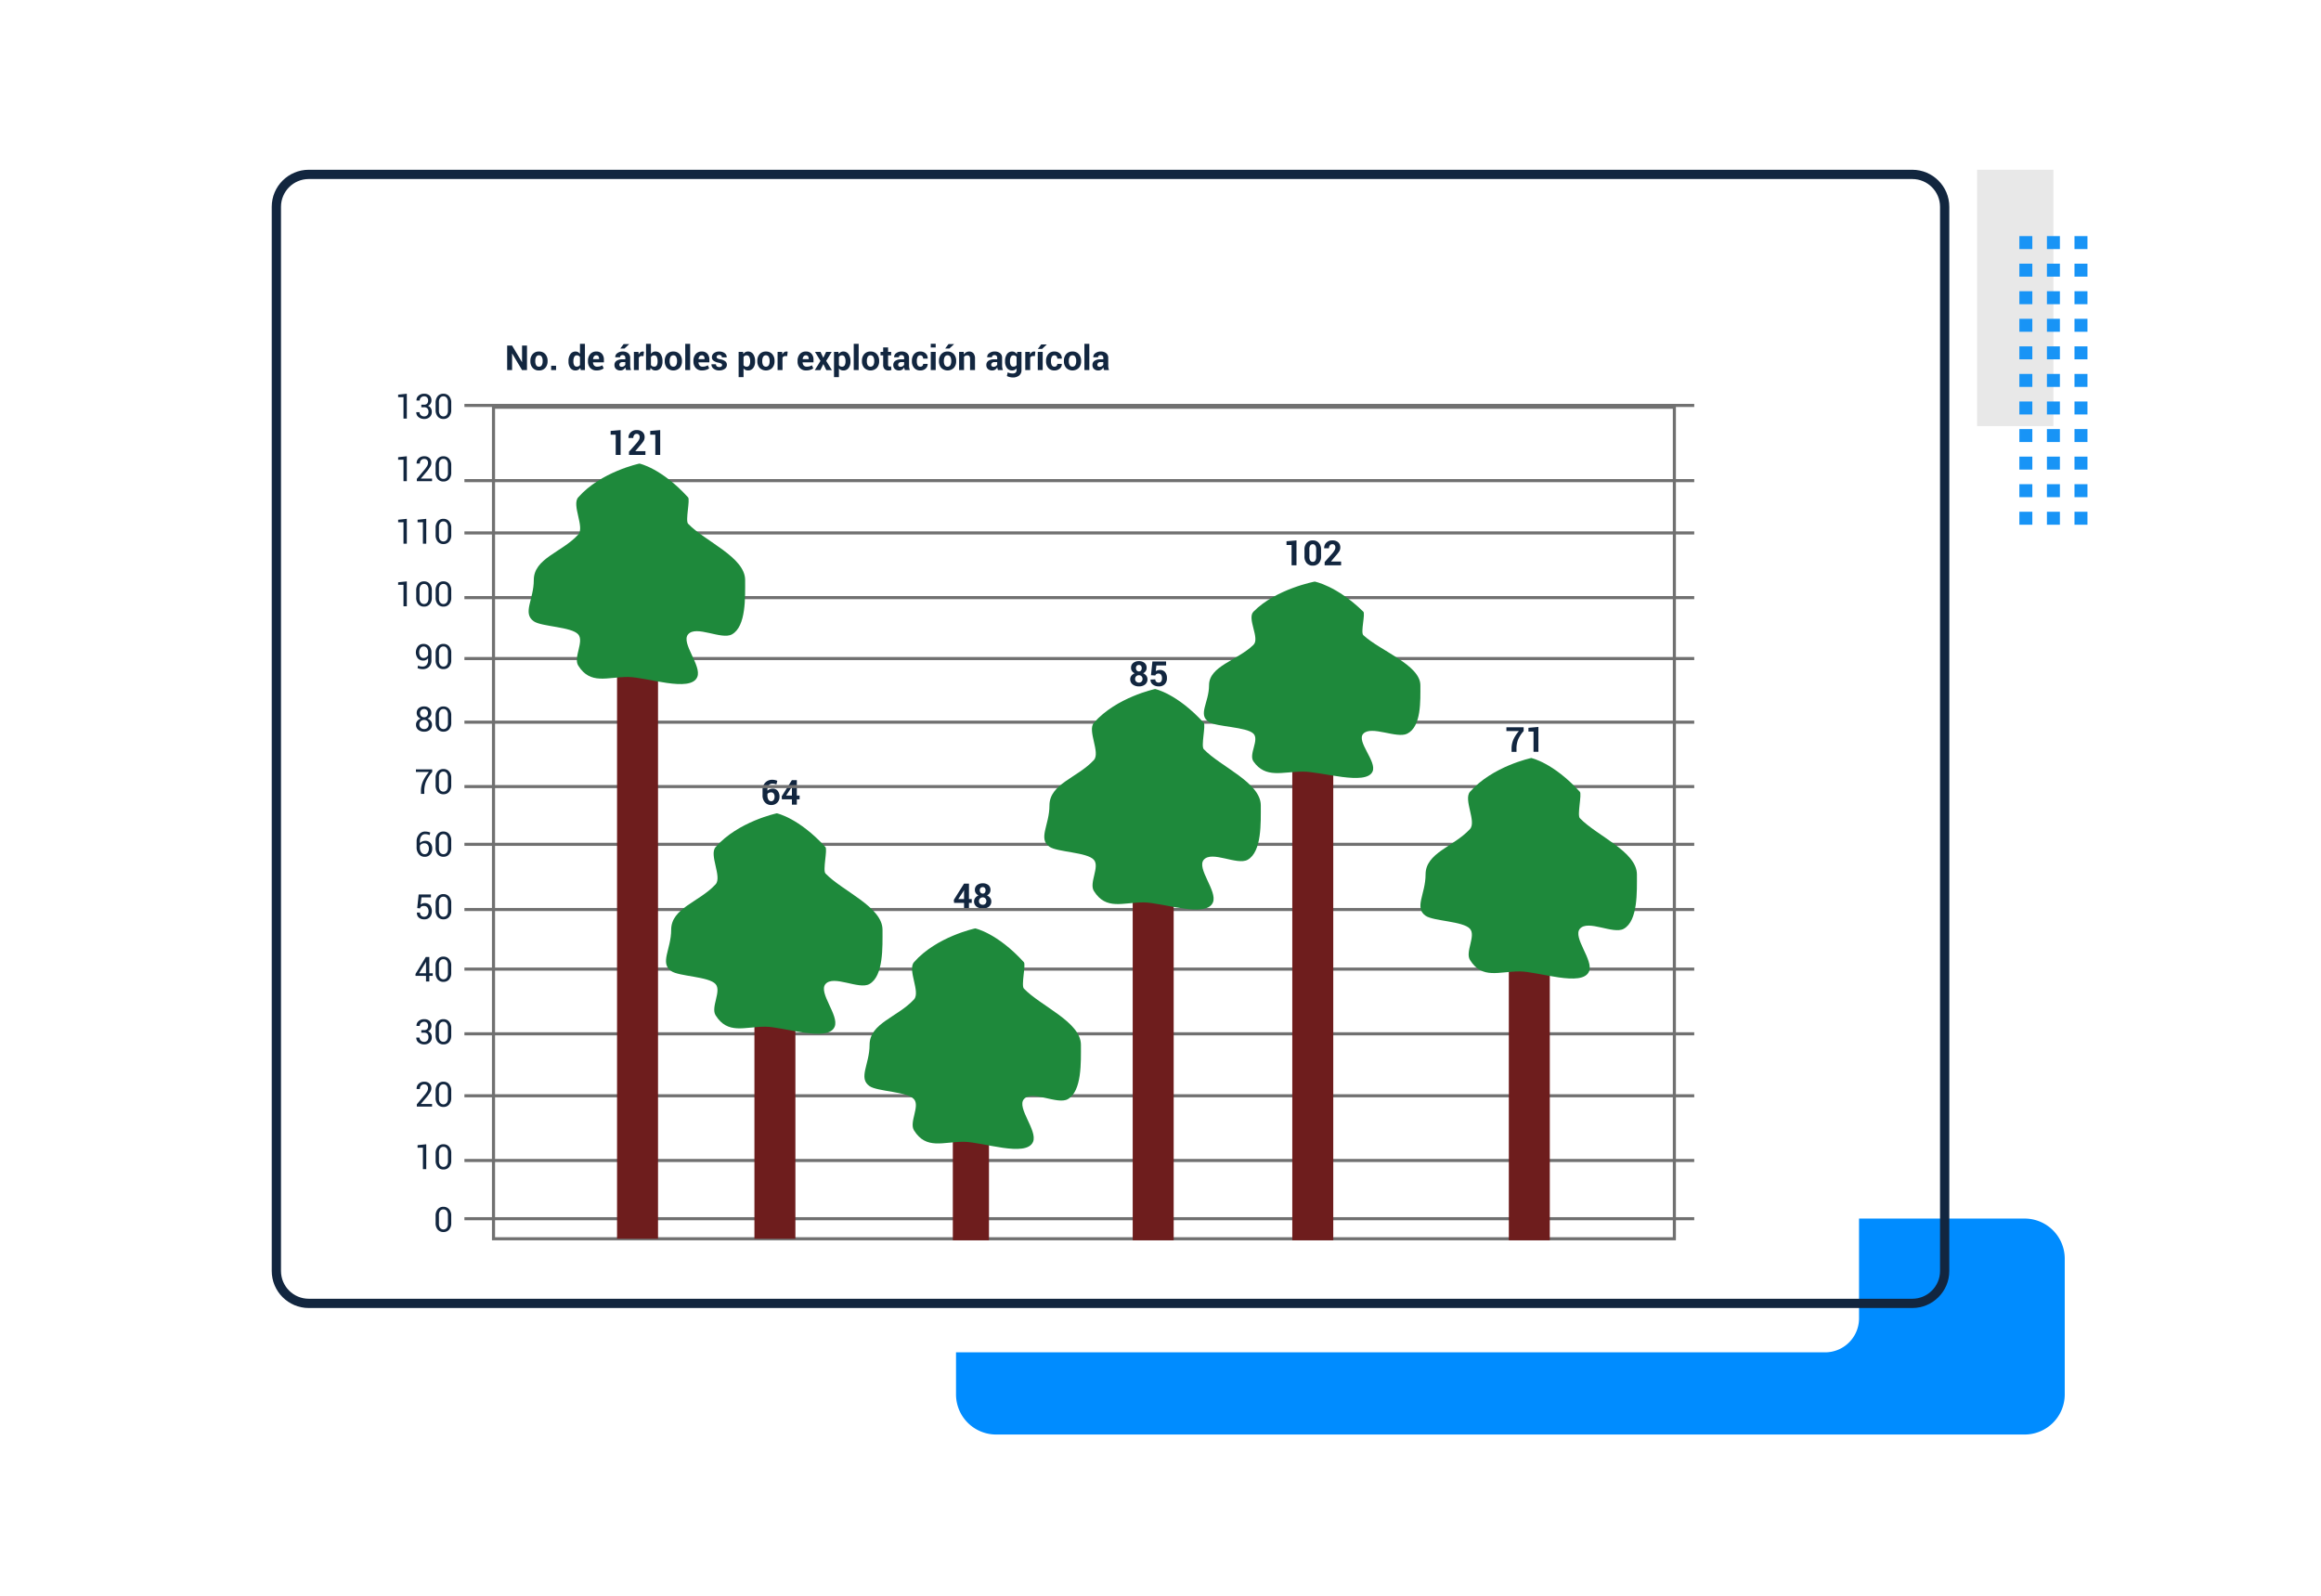 <svg xmlns="http://www.w3.org/2000/svg" xmlns:xlink="http://www.w3.org/1999/xlink" width="752" height="517" viewBox="0 0 752 517">
  <defs>
    <filter id="Trazado_198420" x="300.747" y="385.789" width="377.224" height="87.966" filterUnits="userSpaceOnUse">
      <feOffset dy="3" input="SourceAlpha"/>
      <feGaussianBlur stdDeviation="3" result="blur"/>
      <feFlood flood-opacity="0.161"/>
      <feComposite operator="in" in2="blur"/>
      <feComposite in="SourceGraphic"/>
    </filter>
  </defs>
  <g id="Grupo_156326" data-name="Grupo 156326" transform="translate(-2582 814)">
    <g id="Grupo_156319" data-name="Grupo 156319" transform="translate(539.332 834.433)">
      <g id="Grupo_152551" data-name="Grupo 152551" transform="translate(2683.237 -1478.432) rotate(-90)">
        <rect id="Rectángulo_45220" data-name="Rectángulo 45220" width="83.053" height="24.731" transform="translate(115 24.731) rotate(180)" fill="#e8e8e8"/>
        <g id="Grupo_152556" data-name="Grupo 152556" transform="translate(0 13.7)">
          <rect id="Rectángulo_45221" data-name="Rectángulo 45221" width="4.203" height="4.203" transform="translate(89.304 17.861)" fill="#1894f6"/>
          <rect id="Rectángulo_45222" data-name="Rectángulo 45222" width="4.203" height="4.203" transform="translate(80.374 17.861)" fill="#1894f6"/>
          <rect id="Rectángulo_45223" data-name="Rectángulo 45223" width="4.203" height="4.203" transform="translate(71.443 17.861)" fill="#1894f6"/>
          <rect id="Rectángulo_45224" data-name="Rectángulo 45224" width="4.202" height="4.203" transform="translate(62.513 17.861)" fill="#1894f6"/>
          <rect id="Rectángulo_45225" data-name="Rectángulo 45225" width="4.203" height="4.203" transform="translate(53.582 17.861)" fill="#1894f6"/>
          <rect id="Rectángulo_45226" data-name="Rectángulo 45226" width="4.202" height="4.203" transform="translate(44.652 17.861)" fill="#1894f6"/>
          <rect id="Rectángulo_45227" data-name="Rectángulo 45227" width="4.203" height="4.203" transform="translate(35.722 17.861)" fill="#1894f6"/>
          <rect id="Rectángulo_45228" data-name="Rectángulo 45228" width="4.202" height="4.203" transform="translate(26.791 17.861)" fill="#1894f6"/>
          <rect id="Rectángulo_45229" data-name="Rectángulo 45229" width="4.203" height="4.203" transform="translate(17.861 17.861)" fill="#1894f6"/>
          <rect id="Rectángulo_45230" data-name="Rectángulo 45230" width="4.203" height="4.203" transform="translate(8.93 17.861)" fill="#1894f6"/>
          <rect id="Rectángulo_45231" data-name="Rectángulo 45231" width="4.203" height="4.203" transform="translate(0 17.861)" fill="#1894f6"/>
          <rect id="Rectángulo_45232" data-name="Rectángulo 45232" width="4.203" height="4.203" transform="translate(89.304 8.93)" fill="#1894f6"/>
          <rect id="Rectángulo_45233" data-name="Rectángulo 45233" width="4.203" height="4.203" transform="translate(80.374 8.93)" fill="#1894f6"/>
          <rect id="Rectángulo_45234" data-name="Rectángulo 45234" width="4.203" height="4.203" transform="translate(71.443 8.93)" fill="#1894f6"/>
          <rect id="Rectángulo_45235" data-name="Rectángulo 45235" width="4.202" height="4.203" transform="translate(62.513 8.93)" fill="#1894f6"/>
          <rect id="Rectángulo_45236" data-name="Rectángulo 45236" width="4.203" height="4.203" transform="translate(53.582 8.93)" fill="#1894f6"/>
          <rect id="Rectángulo_45237" data-name="Rectángulo 45237" width="4.202" height="4.203" transform="translate(44.652 8.93)" fill="#1894f6"/>
          <rect id="Rectángulo_45238" data-name="Rectángulo 45238" width="4.203" height="4.203" transform="translate(35.722 8.93)" fill="#1894f6"/>
          <rect id="Rectángulo_45239" data-name="Rectángulo 45239" width="4.202" height="4.203" transform="translate(26.791 8.93)" fill="#1894f6"/>
          <rect id="Rectángulo_45240" data-name="Rectángulo 45240" width="4.203" height="4.203" transform="translate(17.861 8.93)" fill="#1894f6"/>
          <rect id="Rectángulo_45241" data-name="Rectángulo 45241" width="4.203" height="4.203" transform="translate(8.93 8.93)" fill="#1894f6"/>
          <rect id="Rectángulo_45242" data-name="Rectángulo 45242" width="4.203" height="4.203" transform="translate(0 8.93)" fill="#1894f6"/>
          <rect id="Rectángulo_45243" data-name="Rectángulo 45243" width="4.203" height="4.203" transform="translate(89.304)" fill="#1894f6"/>
          <rect id="Rectángulo_45244" data-name="Rectángulo 45244" width="4.203" height="4.203" transform="translate(80.374)" fill="#1894f6"/>
          <rect id="Rectángulo_45245" data-name="Rectángulo 45245" width="4.203" height="4.203" transform="translate(71.443)" fill="#1894f6"/>
          <rect id="Rectángulo_45246" data-name="Rectángulo 45246" width="4.202" height="4.203" transform="translate(62.513)" fill="#1894f6"/>
          <rect id="Rectángulo_45247" data-name="Rectángulo 45247" width="4.203" height="4.203" transform="translate(53.582)" fill="#1894f6"/>
          <rect id="Rectángulo_45248" data-name="Rectángulo 45248" width="4.202" height="4.203" transform="translate(44.652)" fill="#1894f6"/>
          <rect id="Rectángulo_45249" data-name="Rectángulo 45249" width="4.203" height="4.203" transform="translate(35.722)" fill="#1894f6"/>
          <rect id="Rectángulo_45250" data-name="Rectángulo 45250" width="4.202" height="4.203" transform="translate(26.791)" fill="#1894f6"/>
          <rect id="Rectángulo_45251" data-name="Rectángulo 45251" width="4.203" height="4.203" transform="translate(17.861)" fill="#1894f6"/>
          <rect id="Rectángulo_45252" data-name="Rectángulo 45252" width="4.203" height="4.203" transform="translate(8.93)" fill="#1894f6"/>
          <rect id="Rectángulo_45253" data-name="Rectángulo 45253" width="4.203" height="4.203" fill="#1894f6"/>
        </g>
      </g>
      <g transform="matrix(1, 0, 0, 1, 2042.67, -1648.43)" filter="url(#Trazado_198420)">
        <path id="Trazado_198420-2" data-name="Trazado 198420" d="M13,0H56.966a13,13,0,0,1,13,13V346.224a13,13,0,0,1-13,13H13a13,13,0,0,1-13-13V13A13,13,0,0,1,13,0Z" transform="translate(668.97 391.79) rotate(90)" fill="#008cff"/>
      </g>
      <path id="female-speaker-giving-presentation-in-hall-at-university-workshop-audience-or-conference-hall" d="M11,0H516.323a11,11,0,0,1,11,11V350.745a11,11,0,0,1-11,11H11a11,11,0,0,1-11-11V11A11,11,0,0,1,11,0Z" transform="translate(2117.668 -1572.045)" fill="#fff"/>
      <g id="Trazado_198421" data-name="Trazado 198421" transform="translate(2130.71 -1593.433)" fill="none">
        <path d="M12,0H531.528a12,12,0,0,1,12,12V356.772a12,12,0,0,1-12,12H12a12,12,0,0,1-12-12V12A12,12,0,0,1,12,0Z" stroke="none"/>
        <path d="M 12 3 C 7.037 3 3 7.037 3 12 L 3 356.772 C 3 361.735 7.037 365.772 12 365.772 L 531.528 365.772 C 536.49 365.772 540.528 361.735 540.528 356.772 L 540.528 12 C 540.528 7.037 536.49 3 531.528 3 L 12 3 M 12 3.0517578125e-05 L 531.528 3.0517578125e-05 C 538.155 3.0517578125e-05 543.528 5.373 543.528 12 L 543.528 356.772 C 543.528 363.4 538.155 368.772 531.528 368.772 L 12 368.772 C 5.373 368.772 0 363.4 0 356.772 L 0 12 C 0 5.373 5.373 3.0517578125e-05 12 3.0517578125e-05 Z" stroke="none" fill="#12263f"/>
      </g>
      <g id="Trazado_198422" data-name="Trazado 198422" transform="translate(2202.062 -1517)" fill="none">
        <path d="M0,0H383.6V270.405H0Z" stroke="none"/>
        <path d="M 1 1 L 1 269.405 L 382.598 269.405 L 382.598 1 L 1 1 M 0 0 L 383.598 0 L 383.598 270.405 L 0 270.405 L 0 0 Z" stroke="none" fill="#707070"/>
      </g>
      <path id="Trazado_198181" data-name="Trazado 198181" d="M7.472,11.328H5.878l-3.2-5.361-.033.005v5.355H1.047V3.38H2.641l3.2,5.355.033-.005V3.38H7.472Zm1.1-3.008a3.17,3.17,0,0,1,.737-2.164,2.569,2.569,0,0,1,2.042-.843,2.6,2.6,0,0,1,2.052.841,3.153,3.153,0,0,1,.742,2.167v.115a3.158,3.158,0,0,1-.74,2.17,2.585,2.585,0,0,1-2.044.838,2.592,2.592,0,0,1-2.05-.838,3.158,3.158,0,0,1-.74-2.17Zm1.589.115a2.57,2.57,0,0,0,.284,1.3.98.98,0,0,0,.917.489.97.97,0,0,0,.9-.491,2.552,2.552,0,0,0,.287-1.294V8.32a2.526,2.526,0,0,0-.289-1.283.979.979,0,0,0-.912-.5.967.967,0,0,0-.9.5,2.549,2.549,0,0,0-.287,1.28Zm6.736,2.893H15.3v-1.4h1.594Zm4.023-2.9a3.838,3.838,0,0,1,.6-2.254,1.959,1.959,0,0,1,1.7-.857,1.654,1.654,0,0,1,.8.191,1.917,1.917,0,0,1,.622.546V2.813h1.6v8.516H24.88l-.136-.726a1.975,1.975,0,0,1-.661.625,1.746,1.746,0,0,1-.873.216,2,2,0,0,1-1.689-.8,3.4,3.4,0,0,1-.6-2.107Zm1.589.115a2.406,2.406,0,0,0,.262,1.22.912.912,0,0,0,.852.445,1.24,1.24,0,0,0,.6-.139,1.111,1.111,0,0,0,.42-.407V7.141a1.227,1.227,0,0,0-.418-.434,1.111,1.111,0,0,0-.592-.156.9.9,0,0,0-.854.519,2.931,2.931,0,0,0-.27,1.354Zm7.528,2.9a2.658,2.658,0,0,1-2.063-.811,2.971,2.971,0,0,1-.742-2.088V8.326a3.234,3.234,0,0,1,.721-2.173,2.45,2.45,0,0,1,1.982-.841,2.293,2.293,0,0,1,1.826.729A2.88,2.88,0,0,1,32.391,8v.824H28.87l-.016.033a1.6,1.6,0,0,0,.368.983,1.234,1.234,0,0,0,.98.377,3.279,3.279,0,0,0,.909-.109,3.708,3.708,0,0,0,.772-.333l.431.983a2.959,2.959,0,0,1-.961.486A4.261,4.261,0,0,1,30.033,11.443Zm-.1-4.9a.885.885,0,0,0-.74.33,1.657,1.657,0,0,0-.314.876l.011.027H30.83v-.12a1.38,1.38,0,0,0-.213-.816A.787.787,0,0,0,29.929,6.541Zm9.657,4.787a3.353,3.353,0,0,1-.15-.426,2.962,2.962,0,0,1-.09-.459,2.185,2.185,0,0,1-.65.715,1.628,1.628,0,0,1-.961.284,2,2,0,0,1-1.43-.478,1.711,1.711,0,0,1-.5-1.3,1.557,1.557,0,0,1,.669-1.346,3.34,3.34,0,0,1,1.952-.478h.9V7.371a.919.919,0,0,0-.224-.661.878.878,0,0,0-.666-.235.866.866,0,0,0-.6.188.657.657,0,0,0-.21.516H36.087l-.011-.033a1.5,1.5,0,0,1,.652-1.291,2.833,2.833,0,0,1,1.8-.543,2.644,2.644,0,0,1,1.722.535,1.863,1.863,0,0,1,.658,1.534v2.44a4.615,4.615,0,0,0,.063.781,3.917,3.917,0,0,0,.2.726Zm-1.457-1.064a1.358,1.358,0,0,0,.742-.207,1.117,1.117,0,0,0,.448-.48V8.741h-.9a1.061,1.061,0,0,0-.767.251.825.825,0,0,0-.259.617.616.616,0,0,0,.194.478A.767.767,0,0,0,38.128,10.264ZM38.789,2.9h1.774l.011.033L39.062,4.352H37.7Zm6.425,3.892-.584-.016a1.062,1.062,0,0,0-.584.147.934.934,0,0,0-.349.415v3.99H42.108V5.422h1.479l.071.873a1.863,1.863,0,0,1,.538-.723,1.256,1.256,0,0,1,.983-.24q.1.019.2.046Zm6.157,1.747a3.455,3.455,0,0,1-.59,2.113,1.994,1.994,0,0,1-1.7.792,1.8,1.8,0,0,1-.9-.218,1.867,1.867,0,0,1-.652-.639l-.131.742H46.043V2.813h1.589V6.05a1.8,1.8,0,0,1,.614-.546,1.716,1.716,0,0,1,.822-.191,1.956,1.956,0,0,1,1.714.849,3.9,3.9,0,0,1,.59,2.263Zm-1.589-.115a3.075,3.075,0,0,0-.254-1.367.891.891,0,0,0-.865-.5,1.19,1.19,0,0,0-.628.156,1.078,1.078,0,0,0-.4.445v2.5a1.013,1.013,0,0,0,.407.409,1.309,1.309,0,0,0,.636.142.906.906,0,0,0,.862-.434,2.528,2.528,0,0,0,.246-1.231Zm2.325-.1a3.17,3.17,0,0,1,.737-2.164,2.569,2.569,0,0,1,2.042-.843,2.6,2.6,0,0,1,2.052.841,3.153,3.153,0,0,1,.742,2.167v.115a3.158,3.158,0,0,1-.74,2.17,2.919,2.919,0,0,1-4.094,0,3.158,3.158,0,0,1-.74-2.17Zm1.588.115a2.569,2.569,0,0,0,.284,1.3,1.091,1.091,0,0,0,1.82,0,2.552,2.552,0,0,0,.287-1.294V8.32A2.526,2.526,0,0,0,55.8,7.038a.979.979,0,0,0-.912-.5.967.967,0,0,0-.9.5A2.549,2.549,0,0,0,53.7,8.32Zm6.643,2.893H58.746V2.813H60.34Zm3.87.115a2.658,2.658,0,0,1-2.063-.811A2.971,2.971,0,0,1,61.4,8.544V8.326a3.234,3.234,0,0,1,.721-2.173,2.45,2.45,0,0,1,1.982-.841,2.293,2.293,0,0,1,1.826.729A2.88,2.88,0,0,1,66.568,8v.824H63.048l-.016.033a1.6,1.6,0,0,0,.368.983,1.234,1.234,0,0,0,.98.377,3.279,3.279,0,0,0,.909-.109,3.709,3.709,0,0,0,.772-.333l.431.983a2.959,2.959,0,0,1-.961.486A4.261,4.261,0,0,1,64.21,11.443Zm-.1-4.9a.885.885,0,0,0-.74.33,1.657,1.657,0,0,0-.314.876l.011.027h1.943v-.12a1.38,1.38,0,0,0-.213-.816A.787.787,0,0,0,64.107,6.541Zm6.583,3.15a.55.55,0,0,0-.254-.45,2.578,2.578,0,0,0-.942-.33,3.756,3.756,0,0,1-1.575-.628,1.371,1.371,0,0,1-.538-1.141,1.627,1.627,0,0,1,.644-1.294,2.6,2.6,0,0,1,1.714-.535,2.8,2.8,0,0,1,1.793.535A1.563,1.563,0,0,1,72.18,7.18l-.011.033H70.63a.773.773,0,0,0-.229-.579A1.072,1.072,0,0,0,69.134,6.6a.594.594,0,0,0-.224.469.53.53,0,0,0,.232.445,2.582,2.582,0,0,0,.942.308,3.832,3.832,0,0,1,1.619.641,1.407,1.407,0,0,1,.532,1.165,1.559,1.559,0,0,1-.682,1.3,2.945,2.945,0,0,1-1.8.508,2.738,2.738,0,0,1-1.864-.6,1.671,1.671,0,0,1-.652-1.362l.011-.033H68.7a.828.828,0,0,0,.311.688,1.285,1.285,0,0,0,.77.213,1.1,1.1,0,0,0,.674-.177A.576.576,0,0,0,70.69,9.691ZM81.373,8.539a3.392,3.392,0,0,1-.606,2.107,2,2,0,0,1-1.692.8,1.891,1.891,0,0,1-.824-.172,1.693,1.693,0,0,1-.617-.5V13.6H76.045V5.422h1.436l.093.7a1.893,1.893,0,0,1,.63-.6,1.705,1.705,0,0,1,.86-.21,1.966,1.966,0,0,1,1.7.857,3.825,3.825,0,0,1,.606,2.254Zm-1.594-.115A2.857,2.857,0,0,0,79.5,7.07a.908.908,0,0,0-.852-.519,1.2,1.2,0,0,0-.614.147,1.052,1.052,0,0,0-.4.42V9.707a.977.977,0,0,0,.4.382,1.352,1.352,0,0,0,.625.131.917.917,0,0,0,.849-.453,2.392,2.392,0,0,0,.27-1.228Zm2.331-.1a3.17,3.17,0,0,1,.737-2.164,2.569,2.569,0,0,1,2.042-.843,2.6,2.6,0,0,1,2.052.841,3.153,3.153,0,0,1,.742,2.167v.115a3.158,3.158,0,0,1-.74,2.17,2.919,2.919,0,0,1-4.094,0,3.158,3.158,0,0,1-.74-2.17Zm1.589.115a2.569,2.569,0,0,0,.284,1.3,1.091,1.091,0,0,0,1.82,0,2.552,2.552,0,0,0,.287-1.294V8.32A2.526,2.526,0,0,0,85.8,7.038a.979.979,0,0,0-.912-.5.967.967,0,0,0-.9.5A2.549,2.549,0,0,0,83.7,8.32Zm8.074-1.643-.584-.016a1.062,1.062,0,0,0-.584.147.934.934,0,0,0-.349.415v3.99H88.666V5.422h1.479l.071.873a1.863,1.863,0,0,1,.538-.723,1.256,1.256,0,0,1,.983-.24q.1.019.2.046Zm6.174,4.651a2.658,2.658,0,0,1-2.063-.811,2.971,2.971,0,0,1-.742-2.088V8.326a3.234,3.234,0,0,1,.721-2.173,2.45,2.45,0,0,1,1.982-.841,2.293,2.293,0,0,1,1.826.729A2.88,2.88,0,0,1,100.3,8v.824H96.783l-.016.033a1.6,1.6,0,0,0,.368.983,1.234,1.234,0,0,0,.98.377,3.279,3.279,0,0,0,.909-.109,3.708,3.708,0,0,0,.772-.333l.431.983a2.959,2.959,0,0,1-.961.486A4.261,4.261,0,0,1,97.945,11.443Zm-.1-4.9a.885.885,0,0,0-.74.33,1.657,1.657,0,0,0-.314.876l.011.027h1.943v-.12a1.38,1.38,0,0,0-.213-.816A.787.787,0,0,0,97.842,6.541Zm5.612.759h.033l.906-1.878h1.8l-1.78,2.92,1.84,2.986h-1.8l-.966-1.96-.966,1.96h-1.8l1.84-2.986-1.785-2.92h1.79Zm8.816,1.239a3.392,3.392,0,0,1-.606,2.107,2,2,0,0,1-1.692.8,1.891,1.891,0,0,1-.824-.172,1.693,1.693,0,0,1-.617-.5V13.6h-1.589V5.422h1.436l.093.7a1.893,1.893,0,0,1,.63-.6,1.705,1.705,0,0,1,.86-.21,1.966,1.966,0,0,1,1.7.857,3.825,3.825,0,0,1,.606,2.254Zm-1.594-.115A2.857,2.857,0,0,0,110.4,7.07a.908.908,0,0,0-.852-.519,1.2,1.2,0,0,0-.614.147,1.052,1.052,0,0,0-.4.42V9.707a.977.977,0,0,0,.4.382,1.352,1.352,0,0,0,.625.131.917.917,0,0,0,.849-.453,2.392,2.392,0,0,0,.27-1.228Zm4.252,2.9h-1.594V2.813h1.594Zm1.064-3.008a3.17,3.17,0,0,1,.737-2.164,2.569,2.569,0,0,1,2.042-.843,2.6,2.6,0,0,1,2.052.841,3.153,3.153,0,0,1,.742,2.167v.115a3.158,3.158,0,0,1-.74,2.17,2.919,2.919,0,0,1-4.094,0,3.158,3.158,0,0,1-.74-2.17Zm1.589.115a2.57,2.57,0,0,0,.284,1.3,1.091,1.091,0,0,0,1.821,0,2.552,2.552,0,0,0,.287-1.294V8.32a2.526,2.526,0,0,0-.289-1.283.979.979,0,0,0-.912-.5.967.967,0,0,0-.9.5,2.549,2.549,0,0,0-.287,1.28Zm6.878-4.46V5.422h1V6.541h-1V9.549a.686.686,0,0,0,.145.491.508.508,0,0,0,.379.147,1.522,1.522,0,0,0,.218-.014,1.839,1.839,0,0,0,.213-.046l.131,1.152a3.227,3.227,0,0,1-.467.123,2.782,2.782,0,0,1-.494.041,1.7,1.7,0,0,1-1.269-.453,1.987,1.987,0,0,1-.445-1.436V6.541h-.862V5.422h.862V3.975Zm5.464,7.353a3.355,3.355,0,0,1-.15-.426,2.962,2.962,0,0,1-.09-.459,2.185,2.185,0,0,1-.65.715,1.628,1.628,0,0,1-.961.284,2,2,0,0,1-1.43-.478,1.711,1.711,0,0,1-.5-1.3,1.557,1.557,0,0,1,.669-1.346,3.34,3.34,0,0,1,1.952-.478h.9V7.371a.919.919,0,0,0-.224-.661.878.878,0,0,0-.666-.235.866.866,0,0,0-.6.188.657.657,0,0,0-.21.516h-1.534l-.011-.033a1.5,1.5,0,0,1,.652-1.291,2.833,2.833,0,0,1,1.8-.543,2.644,2.644,0,0,1,1.722.535,1.863,1.863,0,0,1,.658,1.534v2.44a4.615,4.615,0,0,0,.063.781,3.917,3.917,0,0,0,.2.726Zm-1.457-1.064a1.358,1.358,0,0,0,.742-.207,1.117,1.117,0,0,0,.448-.48V8.741h-.9a1.061,1.061,0,0,0-.767.251.825.825,0,0,0-.259.617.616.616,0,0,0,.194.478A.767.767,0,0,0,128.465,10.264Zm6.447-.044a.887.887,0,0,0,.661-.248.9.9,0,0,0,.246-.663h1.452l.011.033a1.849,1.849,0,0,1-.666,1.5,2.49,2.49,0,0,1-1.7.6,2.517,2.517,0,0,1-2.025-.838,3.185,3.185,0,0,1-.715-2.143V8.3a3.206,3.206,0,0,1,.712-2.143,2.5,2.5,0,0,1,2.017-.843,2.436,2.436,0,0,1,1.741.622,2.08,2.08,0,0,1,.639,1.638l-.011.033h-1.452a1.179,1.179,0,0,0-.243-.761.816.816,0,0,0-.674-.3.91.91,0,0,0-.876.494,2.709,2.709,0,0,0-.259,1.264v.164a2.7,2.7,0,0,0,.259,1.272A.922.922,0,0,0,134.912,10.22Zm4.973,1.108h-1.594V5.422h1.594Zm0-7.32h-1.594v-1.2h1.594ZM140.95,8.32a3.17,3.17,0,0,1,.737-2.164,2.569,2.569,0,0,1,2.042-.843,2.6,2.6,0,0,1,2.053.841,3.153,3.153,0,0,1,.742,2.167v.115a3.158,3.158,0,0,1-.74,2.17,2.919,2.919,0,0,1-4.094,0,3.158,3.158,0,0,1-.74-2.17Zm1.589.115a2.57,2.57,0,0,0,.284,1.3,1.091,1.091,0,0,0,1.821,0,2.552,2.552,0,0,0,.287-1.294V8.32a2.526,2.526,0,0,0-.289-1.283.979.979,0,0,0-.912-.5.967.967,0,0,0-.9.5,2.549,2.549,0,0,0-.287,1.28ZM144.05,2.9h1.774l.011.033-1.512,1.419h-1.359Zm4.913,2.522.071.846a2.16,2.16,0,0,1,.726-.7,1.885,1.885,0,0,1,.966-.251,1.756,1.756,0,0,1,1.4.576,2.73,2.73,0,0,1,.5,1.82v3.619h-1.6V7.714a1.414,1.414,0,0,0-.221-.9.815.815,0,0,0-.663-.265,1.392,1.392,0,0,0-.625.134,1.22,1.22,0,0,0-.445.368v4.274h-1.594V5.422Zm11.12,5.906a3.353,3.353,0,0,1-.15-.426,2.964,2.964,0,0,1-.09-.459,2.185,2.185,0,0,1-.65.715,1.628,1.628,0,0,1-.961.284,2,2,0,0,1-1.43-.478,1.711,1.711,0,0,1-.5-1.3,1.558,1.558,0,0,1,.669-1.346,3.34,3.34,0,0,1,1.952-.478h.9V7.371a.919.919,0,0,0-.224-.661.878.878,0,0,0-.666-.235.866.866,0,0,0-.6.188.657.657,0,0,0-.21.516h-1.534l-.011-.033a1.5,1.5,0,0,1,.652-1.291,2.833,2.833,0,0,1,1.8-.543,2.644,2.644,0,0,1,1.722.535,1.863,1.863,0,0,1,.658,1.534v2.44a4.616,4.616,0,0,0,.063.781,3.918,3.918,0,0,0,.2.726Zm-1.457-1.064a1.358,1.358,0,0,0,.742-.207,1.117,1.117,0,0,0,.448-.48V8.741h-.9a1.061,1.061,0,0,0-.767.251.825.825,0,0,0-.259.617.616.616,0,0,0,.194.478A.767.767,0,0,0,158.625,10.264Zm3.745-1.84a3.825,3.825,0,0,1,.606-2.254,1.966,1.966,0,0,1,1.7-.857,1.677,1.677,0,0,1,.873.224,1.96,1.96,0,0,1,.644.639l.126-.753h1.37V11.3a2.2,2.2,0,0,1-.753,1.782,3.181,3.181,0,0,1-2.1.63,4,4,0,0,1-.95-.123,4.411,4.411,0,0,1-.928-.336l.267-1.19a3.658,3.658,0,0,0,.756.265,3.747,3.747,0,0,0,.843.09,1.427,1.427,0,0,0,.963-.273,1.08,1.08,0,0,0,.308-.852V10.76a1.783,1.783,0,0,1-.617.508,1.818,1.818,0,0,1-.813.175,2,2,0,0,1-1.692-.8,3.392,3.392,0,0,1-.606-2.107Zm1.594.115a2.427,2.427,0,0,0,.259,1.22.906.906,0,0,0,.849.445,1.316,1.316,0,0,0,.62-.134,1.022,1.022,0,0,0,.407-.39V7.119a1.089,1.089,0,0,0-.407-.42,1.192,1.192,0,0,0-.609-.147.894.894,0,0,0-.852.519,2.956,2.956,0,0,0-.267,1.354Zm8.057-1.747-.584-.016a1.062,1.062,0,0,0-.584.147.934.934,0,0,0-.349.415v3.99h-1.589V5.422h1.479l.071.873A1.863,1.863,0,0,1,171,5.572a1.256,1.256,0,0,1,.983-.24q.1.019.2.046Zm2.538,4.536h-1.594V5.422h1.594Zm-.475-8.314h1.774l.011.033-1.512,1.419H173Zm4.3,7.206a.887.887,0,0,0,.661-.248.9.9,0,0,0,.246-.663h1.452l.011.033a1.848,1.848,0,0,1-.666,1.5,2.49,2.49,0,0,1-1.7.6,2.517,2.517,0,0,1-2.025-.838,3.185,3.185,0,0,1-.715-2.143V8.3a3.206,3.206,0,0,1,.712-2.143,2.5,2.5,0,0,1,2.017-.843,2.436,2.436,0,0,1,1.741.622,2.08,2.08,0,0,1,.639,1.638l-.011.033h-1.452a1.179,1.179,0,0,0-.243-.761.816.816,0,0,0-.674-.3.91.91,0,0,0-.876.494,2.709,2.709,0,0,0-.259,1.264v.164a2.7,2.7,0,0,0,.259,1.272A.922.922,0,0,0,178.386,10.22Zm3.051-1.9a3.17,3.17,0,0,1,.737-2.164,2.569,2.569,0,0,1,2.042-.843,2.6,2.6,0,0,1,2.052.841,3.153,3.153,0,0,1,.742,2.167v.115a3.158,3.158,0,0,1-.74,2.17,2.919,2.919,0,0,1-4.094,0,3.158,3.158,0,0,1-.74-2.17Zm1.589.115a2.569,2.569,0,0,0,.284,1.3,1.091,1.091,0,0,0,1.82,0,2.552,2.552,0,0,0,.287-1.294V8.32a2.526,2.526,0,0,0-.289-1.283.979.979,0,0,0-.912-.5.967.967,0,0,0-.9.5,2.549,2.549,0,0,0-.287,1.28Zm6.643,2.893h-1.594V2.813h1.594Zm4.793,0a3.355,3.355,0,0,1-.15-.426,2.96,2.96,0,0,1-.09-.459,2.185,2.185,0,0,1-.65.715,1.628,1.628,0,0,1-.961.284,2,2,0,0,1-1.43-.478,1.711,1.711,0,0,1-.5-1.3,1.557,1.557,0,0,1,.669-1.346A3.34,3.34,0,0,1,193.3,7.84h.9V7.371a.919.919,0,0,0-.224-.661.878.878,0,0,0-.666-.235.866.866,0,0,0-.6.188.657.657,0,0,0-.21.516h-1.534l-.011-.033a1.5,1.5,0,0,1,.652-1.291,2.833,2.833,0,0,1,1.8-.543,2.644,2.644,0,0,1,1.722.535,1.863,1.863,0,0,1,.658,1.534v2.44a4.613,4.613,0,0,0,.063.781,3.917,3.917,0,0,0,.2.726ZM193,10.264a1.358,1.358,0,0,0,.742-.207,1.117,1.117,0,0,0,.448-.48V8.741h-.9a1.061,1.061,0,0,0-.767.251.825.825,0,0,0-.259.617.616.616,0,0,0,.194.478A.767.767,0,0,0,193,10.264Z" transform="translate(2205.939 -1539.857)" fill="#12263f"/>
      <path id="Trazado_198182" data-name="Trazado 198182" d="M6.056,11.524H4.467V4.962H2.824V3.745l3.232-.284Zm8.041,0H8.763V10.481L11.225,7.7a6.222,6.222,0,0,0,.783-1.1,1.828,1.828,0,0,0,.232-.827,1.188,1.188,0,0,0-.246-.786.9.9,0,0,0-.737-.295.946.946,0,0,0-.8.377,1.543,1.543,0,0,0-.284.955H8.621l-.011-.033a2.361,2.361,0,0,1,.7-1.793,2.617,2.617,0,0,1,1.949-.734,2.7,2.7,0,0,1,1.9.625,2.174,2.174,0,0,1,.677,1.679,2.361,2.361,0,0,1-.379,1.3A14.688,14.688,0,0,1,12.148,8.7l-1.31,1.572.011.027H14.1Zm4.787,0H17.3V4.962H15.652V3.745l3.232-.284Z" transform="translate(2237.688 -1512.564)" fill="#12263f"/>
      <path id="Trazado_198183" data-name="Trazado 198183" d="M6.2,3.461a4.112,4.112,0,0,1,.86.085,4.342,4.342,0,0,1,.783.248L7.555,4.962a6.025,6.025,0,0,0-.666-.188,3.3,3.3,0,0,0-.682-.063,1.374,1.374,0,0,0-1.127.535,2.325,2.325,0,0,0-.429,1.49v.257a2.217,2.217,0,0,1,.756-.483,2.669,2.669,0,0,1,.98-.172,1.92,1.92,0,0,1,1.594.723,2.946,2.946,0,0,1,.573,1.886,2.639,2.639,0,0,1-.742,1.943,2.611,2.611,0,0,1-1.938.748,2.629,2.629,0,0,1-2.028-.852,3.311,3.311,0,0,1-.783-2.331V6.791A3.317,3.317,0,0,1,3.95,4.37,3.006,3.006,0,0,1,6.2,3.461ZM5.857,7.544a1.75,1.75,0,0,0-.734.139,1.131,1.131,0,0,0-.472.385v.426a2.542,2.542,0,0,0,.336,1.419,1.024,1.024,0,0,0,.887.5A.922.922,0,0,0,6.665,10,1.778,1.778,0,0,0,6.96,8.947a1.611,1.611,0,0,0-.3-1.029A.975.975,0,0,0,5.857,7.544Zm8.314,1.021h.9V9.8h-.9v1.725H12.577V9.8H9.34l-.076-.955,3.3-5.268h1.61Zm-3.461,0h1.867V5.677l-.033-.005-.164.355Z" transform="translate(2286.669 -1399.26)" fill="#12263f"/>
      <path id="Trazado_198184" data-name="Trazado 198184" d="M7.665,8.565h.9V9.8h-.9v1.725H6.071V9.8H2.834l-.076-.955,3.3-5.268h1.61Zm-3.461,0H6.071V5.677l-.033-.005-.164.355ZM14.631,5.639a1.833,1.833,0,0,1-.306,1.045,2.059,2.059,0,0,1-.841.712,2.431,2.431,0,0,1,1.032.767A1.832,1.832,0,0,1,14.9,9.307a2.075,2.075,0,0,1-.767,1.717,3.042,3.042,0,0,1-1.962.614,3.281,3.281,0,0,1-2.052-.614,2.038,2.038,0,0,1-.8-1.717,1.791,1.791,0,0,1,.4-1.144A2.509,2.509,0,0,1,10.782,7.4,2.125,2.125,0,0,1,9.9,6.684a1.777,1.777,0,0,1-.319-1.045A1.936,1.936,0,0,1,10.3,4.026a2.914,2.914,0,0,1,1.861-.565,2.721,2.721,0,0,1,1.785.565A1.969,1.969,0,0,1,14.631,5.639ZM13.3,9.231a1.2,1.2,0,0,0-.33-.871,1.091,1.091,0,0,0-.816-.341,1.233,1.233,0,0,0-.89.341,1.155,1.155,0,0,0-.355.871,1.112,1.112,0,0,0,.352.862,1.286,1.286,0,0,0,.9.322,1.1,1.1,0,0,0,.813-.322A1.166,1.166,0,0,0,13.3,9.231ZM13.042,5.71a1.079,1.079,0,0,0-.246-.745.815.815,0,0,0-.639-.276.961.961,0,0,0-.715.27,1.02,1.02,0,0,0-.267.751,1.113,1.113,0,0,0,.273.783.931.931,0,0,0,.721.3A.777.777,0,0,0,12.8,6.5,1.207,1.207,0,0,0,13.042,5.71Z" transform="translate(2348.947 -1365.721)" fill="#12263f"/>
      <path id="Trazado_198186" data-name="Trazado 198186" d="M8.278,5.639a1.833,1.833,0,0,1-.306,1.045,2.059,2.059,0,0,1-.841.712,2.431,2.431,0,0,1,1.032.767,1.832,1.832,0,0,1,.382,1.144,2.075,2.075,0,0,1-.767,1.717,3.042,3.042,0,0,1-1.962.614,3.281,3.281,0,0,1-2.052-.614,2.038,2.038,0,0,1-.8-1.717,1.791,1.791,0,0,1,.4-1.144A2.509,2.509,0,0,1,4.429,7.4a2.125,2.125,0,0,1-.882-.712,1.777,1.777,0,0,1-.319-1.045,1.936,1.936,0,0,1,.715-1.613A2.914,2.914,0,0,1,5.8,3.461a2.721,2.721,0,0,1,1.785.565A1.969,1.969,0,0,1,8.278,5.639ZM6.951,9.231a1.2,1.2,0,0,0-.33-.871A1.091,1.091,0,0,0,5.8,8.019a1.233,1.233,0,0,0-.89.341,1.155,1.155,0,0,0-.355.871,1.112,1.112,0,0,0,.352.862,1.287,1.287,0,0,0,.9.322,1.1,1.1,0,0,0,.813-.322A1.166,1.166,0,0,0,6.951,9.231ZM6.689,5.71a1.079,1.079,0,0,0-.246-.745A.815.815,0,0,0,5.8,4.689a.961.961,0,0,0-.715.27,1.02,1.02,0,0,0-.267.751,1.113,1.113,0,0,0,.273.783.931.931,0,0,0,.721.3A.777.777,0,0,0,6.449,6.5,1.207,1.207,0,0,0,6.689,5.71Zm3,2.309.459-4.443h4.433V4.853H11.449l-.218,1.856a1.926,1.926,0,0,1,.562-.27,2.693,2.693,0,0,1,.737-.117,2.107,2.107,0,0,1,1.717.685,2.908,2.908,0,0,1,.609,1.968A2.787,2.787,0,0,1,14.2,10.89a2.556,2.556,0,0,1-2.02.748,3.055,3.055,0,0,1-1.878-.581,1.816,1.816,0,0,1-.753-1.6l.011-.027,1.534-.071a1,1,0,0,0,.3.775,1.11,1.11,0,0,0,.786.278A.938.938,0,0,0,13,10.044a1.836,1.836,0,0,0,.259-1.059,1.88,1.88,0,0,0-.284-1.094.959.959,0,0,0-.841-.407,1.221,1.221,0,0,0-.7.169.923.923,0,0,0-.347.459Z" transform="translate(2405.896 -1437.695)" fill="#12263f"/>
      <path id="Trazado_198189" data-name="Trazado 198189" d="M7.056,11.524H5.467V4.962H3.824V3.745l3.232-.284ZM15.02,8.647a3.115,3.115,0,0,1-.734,2.194,2.52,2.52,0,0,1-1.946.8,2.541,2.541,0,0,1-1.96-.8,3.108,3.108,0,0,1-.737-2.194V6.458a3.127,3.127,0,0,1,.734-2.194,2.518,2.518,0,0,1,1.952-.8,2.528,2.528,0,0,1,1.952.8,3.113,3.113,0,0,1,.74,2.194ZM13.432,6.294a2.057,2.057,0,0,0-.292-1.185.992.992,0,0,0-1.621,0,2.087,2.087,0,0,0-.287,1.185V8.8a2.093,2.093,0,0,0,.289,1.2.938.938,0,0,0,.819.418A.921.921,0,0,0,13.145,10a2.108,2.108,0,0,0,.287-1.2Zm8.079,5.229H16.177V10.481L18.639,7.7a6.222,6.222,0,0,0,.783-1.1,1.828,1.828,0,0,0,.232-.827,1.188,1.188,0,0,0-.246-.786.9.9,0,0,0-.737-.295.946.946,0,0,0-.8.377,1.543,1.543,0,0,0-.284.955h-1.55l-.011-.033a2.361,2.361,0,0,1,.7-1.793,2.617,2.617,0,0,1,1.949-.734,2.7,2.7,0,0,1,1.9.625,2.174,2.174,0,0,1,.677,1.679,2.361,2.361,0,0,1-.379,1.3A14.688,14.688,0,0,1,19.562,8.7l-1.31,1.572.011.027h3.248Z" transform="translate(2455.673 -1476.818)" fill="#12263f"/>
      <path id="Trazado_198188" data-name="Trazado 198188" d="M8.465,4.8A10.265,10.265,0,0,0,6.631,7.645a8.031,8.031,0,0,0-.486,2.9v.983H4.551v-.983a7.361,7.361,0,0,1,.609-3.027A11.022,11.022,0,0,1,6.931,4.8H2.875V3.576h5.59Zm4.782,6.72H11.658V4.962H10.015V3.745l3.232-.284Z" transform="translate(2527.863 -1416.38)" fill="#12263f"/>
      <path id="Trazado_198423" data-name="Trazado 198423" d="M0,0H398.462" transform="translate(2193.138 -1272.458)" fill="none" stroke="#707070" stroke-width="1"/>
      <path id="Trazado_198424" data-name="Trazado 198424" d="M0,0H398.462" transform="translate(2193.138 -1293.42)" fill="none" stroke="#707070" stroke-width="1"/>
      <path id="Trazado_198425" data-name="Trazado 198425" d="M0,0H398.462" transform="translate(2193.138 -1313.498)" fill="none" stroke="#707070" stroke-width="1"/>
      <path id="Trazado_198426" data-name="Trazado 198426" d="M0,0H398.462" transform="translate(2193.138 -1334.459)" fill="none" stroke="#707070" stroke-width="1"/>
      <path id="Trazado_198427" data-name="Trazado 198427" d="M0,0H398.462" transform="translate(2193.138 -1353.767)" fill="none" stroke="#707070" stroke-width="1"/>
      <path id="Trazado_198428" data-name="Trazado 198428" d="M0,0H398.462" transform="translate(2193.138 -1374.892)" fill="none" stroke="#707070" stroke-width="1"/>
      <path id="Trazado_198429" data-name="Trazado 198429" d="M0,0H398.462" transform="translate(2193.138 -1393.594)" fill="none" stroke="#707070" stroke-width="1"/>
      <path id="Trazado_198187" data-name="Trazado 198187" d="M0,0H398.462" transform="translate(2193.138 -1414.462)" fill="none" stroke="#707070" stroke-width="1"/>
      <path id="Trazado_198185" data-name="Trazado 198185" d="M0,0H398.462" transform="translate(2193.138 -1435.075)" fill="none" stroke="#707070" stroke-width="1"/>
      <path id="Trazado_198430" data-name="Trazado 198430" d="M0,0H398.462" transform="translate(2193.138 -1454.813)" fill="none" stroke="#707070" stroke-width="1"/>
      <path id="Trazado_198431" data-name="Trazado 198431" d="M0,0H398.462" transform="translate(2193.138 -1475.775)" fill="none" stroke="#707070" stroke-width="1"/>
      <path id="Trazado_198432" data-name="Trazado 198432" d="M0,0H398.462" transform="translate(2193.138 -1492.719)" fill="none" stroke="#707070" stroke-width="1"/>
      <path id="Trazado_198433" data-name="Trazado 198433" d="M0,0H398.462" transform="translate(2193.138 -1517.082)" fill="none" stroke="#707070" stroke-width="1"/>
      <path id="Trazado_198434" data-name="Trazado 198434" d="M0,0H398.462" transform="translate(2193.138 -1253.593)" fill="none" stroke="#707070" stroke-width="1"/>
      <path id="Trazado_198180" data-name="Trazado 198180" d="M7.311,11.524H6.23V4.569L4.5,4.585v-.83l2.811-.295ZM12.89,7a1.26,1.26,0,0,0,1.018-.358,1.523,1.523,0,0,0,.3-1,1.412,1.412,0,0,0-.325-.969,1.217,1.217,0,0,0-.963-.368,1.437,1.437,0,0,0-1.029.385,1.271,1.271,0,0,0-.407.963H10.456l-.016-.033a1.9,1.9,0,0,1,.677-1.528,2.592,2.592,0,0,1,1.8-.633,2.517,2.517,0,0,1,1.736.56,2.09,2.09,0,0,1,.628,1.646,1.851,1.851,0,0,1-.292,1.015,1.969,1.969,0,0,1-.816.715,1.878,1.878,0,0,1,.914.729A2.14,2.14,0,0,1,15.4,9.307a2.182,2.182,0,0,1-.691,1.711,2.583,2.583,0,0,1-1.793.62,2.839,2.839,0,0,1-1.788-.6,1.831,1.831,0,0,1-.745-1.58l.011-.033h1.026a1.29,1.29,0,0,0,.418.974,1.5,1.5,0,0,0,1.078.4,1.337,1.337,0,0,0,1.032-.407,1.5,1.5,0,0,0,.377-1.062,1.588,1.588,0,0,0-.347-1.119,1.426,1.426,0,0,0-1.089-.371h-.884V7ZM21.7,8.718a3.137,3.137,0,0,1-.685,2.134,2.32,2.32,0,0,1-1.842.786,2.33,2.33,0,0,1-1.842-.786,3.12,3.12,0,0,1-.691-2.134V6.381a3.141,3.141,0,0,1,.685-2.129,2.307,2.307,0,0,1,1.837-.792,2.329,2.329,0,0,1,1.848.792A3.125,3.125,0,0,1,21.7,6.381Zm-1.075-2.56A2.168,2.168,0,0,0,20.243,4.8a1.284,1.284,0,0,0-1.081-.5,1.263,1.263,0,0,0-1.07.5,2.191,2.191,0,0,0-.377,1.354V8.936A2.181,2.181,0,0,0,18.1,10.3a1.4,1.4,0,0,0,2.148,0,2.213,2.213,0,0,0,.377-1.362ZM7.311,31.786H6.23V24.832l-1.73.016v-.83l2.811-.295Zm8.172,0H10.548V31.05l2.495-2.975a7.5,7.5,0,0,0,.9-1.286,2.145,2.145,0,0,0,.237-.963,1.287,1.287,0,0,0-.322-.9,1.145,1.145,0,0,0-.89-.352A1.333,1.333,0,0,0,11.9,25a1.6,1.6,0,0,0-.368,1.075H10.494l-.011-.033a2.144,2.144,0,0,1,.65-1.646,2.491,2.491,0,0,1,1.84-.674,2.313,2.313,0,0,1,1.676.59,2.022,2.022,0,0,1,.611,1.523,2.429,2.429,0,0,1-.347,1.228,13.7,13.7,0,0,1-1.056,1.507l-2,2.347.011.027h3.619ZM21.7,28.981a3.137,3.137,0,0,1-.685,2.134,2.32,2.32,0,0,1-1.842.786,2.33,2.33,0,0,1-1.842-.786,3.12,3.12,0,0,1-.691-2.134V26.644a3.141,3.141,0,0,1,.685-2.129,2.307,2.307,0,0,1,1.837-.792,2.329,2.329,0,0,1,1.848.792,3.125,3.125,0,0,1,.691,2.129Zm-1.075-2.56a2.168,2.168,0,0,0-.382-1.354,1.284,1.284,0,0,0-1.081-.5,1.263,1.263,0,0,0-1.07.5,2.191,2.191,0,0,0-.377,1.354V29.2a2.181,2.181,0,0,0,.385,1.359,1.4,1.4,0,0,0,2.148,0,2.213,2.213,0,0,0,.377-1.362ZM7.311,52.049H6.23V45.095l-1.73.016v-.83l2.811-.295Zm6.294,0H12.524V45.095l-1.73.016v-.83l2.811-.295Zm8.1-2.806a3.137,3.137,0,0,1-.685,2.134,2.32,2.32,0,0,1-1.842.786,2.33,2.33,0,0,1-1.842-.786,3.12,3.12,0,0,1-.691-2.134V46.907a3.141,3.141,0,0,1,.685-2.129,2.307,2.307,0,0,1,1.837-.792,2.329,2.329,0,0,1,1.848.792,3.125,3.125,0,0,1,.691,2.129Zm-1.075-2.56a2.168,2.168,0,0,0-.382-1.354,1.284,1.284,0,0,0-1.081-.5,1.263,1.263,0,0,0-1.07.5,2.191,2.191,0,0,0-.377,1.354v2.779a2.181,2.181,0,0,0,.385,1.359,1.4,1.4,0,0,0,2.148,0,2.213,2.213,0,0,0,.377-1.362ZM7.311,72.312H6.23V65.358l-1.73.016v-.83l2.811-.295Zm8.1-2.806a3.137,3.137,0,0,1-.685,2.134,2.32,2.32,0,0,1-1.842.786,2.33,2.33,0,0,1-1.842-.786,3.12,3.12,0,0,1-.691-2.134V67.17a3.141,3.141,0,0,1,.685-2.129,2.307,2.307,0,0,1,1.837-.792,2.329,2.329,0,0,1,1.848.792,3.125,3.125,0,0,1,.691,2.129Zm-1.075-2.56a2.168,2.168,0,0,0-.382-1.354,1.284,1.284,0,0,0-1.081-.5,1.263,1.263,0,0,0-1.07.5,2.191,2.191,0,0,0-.377,1.354v2.779a2.181,2.181,0,0,0,.385,1.359,1.4,1.4,0,0,0,2.148,0,2.213,2.213,0,0,0,.377-1.362Zm7.369,2.56a3.137,3.137,0,0,1-.685,2.134,2.32,2.32,0,0,1-1.842.786,2.33,2.33,0,0,1-1.842-.786,3.12,3.12,0,0,1-.691-2.134V67.17a3.141,3.141,0,0,1,.685-2.129,2.307,2.307,0,0,1,1.837-.792,2.329,2.329,0,0,1,1.848.792A3.125,3.125,0,0,1,21.7,67.17Zm-1.075-2.56a2.168,2.168,0,0,0-.382-1.354,1.284,1.284,0,0,0-1.081-.5,1.263,1.263,0,0,0-1.07.5,2.191,2.191,0,0,0-.377,1.354v2.779a2.181,2.181,0,0,0,.385,1.359,1.4,1.4,0,0,0,2.148,0,2.213,2.213,0,0,0,.377-1.362Zm-8.161,24.9a1.6,1.6,0,0,0,1.253-.535,2.2,2.2,0,0,0,.478-1.518V89.12a1.732,1.732,0,0,1-.652.587,1.851,1.851,0,0,1-.854.2,2.326,2.326,0,0,1-1.8-.707,3.2,3.2,0,0,1,.041-3.925,2.226,2.226,0,0,1,1.714-.761,2.531,2.531,0,0,1,1.911.748,2.921,2.921,0,0,1,.721,2.113v2.413a2.848,2.848,0,0,1-.786,2.137,2.778,2.778,0,0,1-2.025.767,4.4,4.4,0,0,1-.86-.087,3.9,3.9,0,0,1-.822-.257l.164-.819a3.1,3.1,0,0,0,.707.248A3.935,3.935,0,0,0,12.464,91.849Zm.224-2.784a1.67,1.67,0,0,0,.947-.257,1.5,1.5,0,0,0,.56-.655v-.939a2.1,2.1,0,0,0-.4-1.373,1.37,1.37,0,0,0-1.119-.483,1.176,1.176,0,0,0-.974.521,2.2,2.2,0,0,0-.39,1.356,2.23,2.23,0,0,0,.36,1.324A1.175,1.175,0,0,0,12.688,89.065Zm9.012.7a3.137,3.137,0,0,1-.685,2.134,2.32,2.32,0,0,1-1.842.786,2.33,2.33,0,0,1-1.842-.786,3.12,3.12,0,0,1-.691-2.134V87.433a3.141,3.141,0,0,1,.685-2.129,2.307,2.307,0,0,1,1.837-.792,2.329,2.329,0,0,1,1.848.792,3.125,3.125,0,0,1,.691,2.129Zm-1.075-2.56a2.168,2.168,0,0,0-.382-1.354,1.284,1.284,0,0,0-1.081-.5,1.263,1.263,0,0,0-1.07.5,2.191,2.191,0,0,0-.377,1.354v2.779a2.181,2.181,0,0,0,.385,1.359,1.4,1.4,0,0,0,2.148,0,2.213,2.213,0,0,0,.377-1.362Zm-5.382,19.712a1.791,1.791,0,0,1-.349,1.094,2.116,2.116,0,0,1-.928.707,2.329,2.329,0,0,1,1.086.748,1.845,1.845,0,0,1,.409,1.185,2.1,2.1,0,0,1-.712,1.7,2.719,2.719,0,0,1-1.815.6,2.931,2.931,0,0,1-1.908-.6,2.062,2.062,0,0,1-.74-1.7,1.822,1.822,0,0,1,.418-1.185,2.408,2.408,0,0,1,1.127-.753,2.094,2.094,0,0,1-.966-.7,1.772,1.772,0,0,1-.355-1.094,1.948,1.948,0,0,1,.669-1.594,2.653,2.653,0,0,1,1.744-.551,2.486,2.486,0,0,1,1.668.554A1.972,1.972,0,0,1,15.243,106.921Zm-.852,3.712a1.444,1.444,0,0,0-.423-1.07,1.425,1.425,0,0,0-1.045-.42,1.559,1.559,0,0,0-1.119.42,1.412,1.412,0,0,0-.442,1.07,1.39,1.39,0,0,0,.439,1.075,1.608,1.608,0,0,0,1.133.4,1.411,1.411,0,0,0,1.457-1.479Zm-.224-3.7a1.306,1.306,0,0,0-.358-.944,1.182,1.182,0,0,0-.887-.371,1.339,1.339,0,0,0-.961.358,1.259,1.259,0,0,0-.377.958,1.3,1.3,0,0,0,1.348,1.359,1.156,1.156,0,0,0,.882-.377A1.381,1.381,0,0,0,14.167,106.937Zm7.533,3.1a3.137,3.137,0,0,1-.685,2.134,2.32,2.32,0,0,1-1.842.786,2.33,2.33,0,0,1-1.842-.786,3.12,3.12,0,0,1-.691-2.134V107.7a3.141,3.141,0,0,1,.685-2.129,2.307,2.307,0,0,1,1.837-.792,2.329,2.329,0,0,1,1.848.792A3.125,3.125,0,0,1,21.7,107.7Zm-1.075-2.56a2.168,2.168,0,0,0-.382-1.354,1.284,1.284,0,0,0-1.081-.5,1.263,1.263,0,0,0-1.07.5,2.191,2.191,0,0,0-.377,1.354v2.779a2.181,2.181,0,0,0,.385,1.359,1.4,1.4,0,0,0,2.148,0,2.213,2.213,0,0,0,.377-1.362ZM15.532,126A11.815,11.815,0,0,0,13.5,129.16a8.468,8.468,0,0,0-.53,3.073v.868H11.891v-.868a7.686,7.686,0,0,1,.663-3.245A14.219,14.219,0,0,1,14.473,126H10.259v-.846h5.273Zm6.168,4.3a3.137,3.137,0,0,1-.685,2.134,2.32,2.32,0,0,1-1.842.786,2.33,2.33,0,0,1-1.842-.786,3.12,3.12,0,0,1-.691-2.134v-2.336a3.141,3.141,0,0,1,.685-2.129,2.307,2.307,0,0,1,1.837-.792,2.329,2.329,0,0,1,1.848.792,3.125,3.125,0,0,1,.691,2.129Zm-1.075-2.56a2.168,2.168,0,0,0-.382-1.354,1.284,1.284,0,0,0-1.081-.5,1.263,1.263,0,0,0-1.07.5,2.191,2.191,0,0,0-.377,1.354v2.779a2.181,2.181,0,0,0,.385,1.359,1.4,1.4,0,0,0,2.148,0,2.213,2.213,0,0,0,.377-1.362Zm-7.4,17.566a4.667,4.667,0,0,1,.928.093,3.353,3.353,0,0,1,.759.235l-.229.824a4.017,4.017,0,0,0-.655-.221,3.383,3.383,0,0,0-.8-.085,1.439,1.439,0,0,0-1.215.639,2.667,2.667,0,0,0-.467,1.616v.617a2.431,2.431,0,0,1,.789-.524,2.509,2.509,0,0,1,.98-.191,2.041,2.041,0,0,1,1.624.688,2.656,2.656,0,0,1,.6,1.807,2.774,2.774,0,0,1-.669,1.952,2.329,2.329,0,0,1-1.8.729,2.365,2.365,0,0,1-1.845-.838,3.331,3.331,0,0,1-.742-2.29v-1.829a3.388,3.388,0,0,1,.794-2.309A2.5,2.5,0,0,1,13.229,145.3Zm-.257,3.8a1.675,1.675,0,0,0-.871.216,1.443,1.443,0,0,0-.554.581v.551a2.607,2.607,0,0,0,.439,1.6,1.308,1.308,0,0,0,1.078.587,1.193,1.193,0,0,0,1.034-.51,2.243,2.243,0,0,0,.363-1.329,1.84,1.84,0,0,0-.39-1.234A1.366,1.366,0,0,0,12.972,149.106Zm8.729,1.452a3.137,3.137,0,0,1-.685,2.134,2.32,2.32,0,0,1-1.842.786,2.33,2.33,0,0,1-1.842-.786,3.12,3.12,0,0,1-.691-2.134v-2.336a3.141,3.141,0,0,1,.685-2.129,2.307,2.307,0,0,1,1.837-.792,2.329,2.329,0,0,1,1.848.792,3.125,3.125,0,0,1,.691,2.129ZM20.625,148a2.168,2.168,0,0,0-.382-1.354,1.284,1.284,0,0,0-1.081-.5,1.263,1.263,0,0,0-1.07.5A2.191,2.191,0,0,0,17.716,148v2.779a2.181,2.181,0,0,0,.385,1.359,1.4,1.4,0,0,0,2.148,0,2.213,2.213,0,0,0,.377-1.362Zm-9.94,22.1.459-4.416h3.979v.955H12.049l-.257,2.287a2.454,2.454,0,0,1,.568-.314,2,2,0,0,1,.71-.128,2.164,2.164,0,0,1,1.728.691,3.236,3.236,0,0,1-.016,3.846,2.363,2.363,0,0,1-1.87.726,2.562,2.562,0,0,1-1.681-.551,1.908,1.908,0,0,1-.644-1.621l.011-.033h.972a1.327,1.327,0,0,0,.374,1.007,1.344,1.344,0,0,0,.969.358,1.269,1.269,0,0,0,1.059-.48,2.079,2.079,0,0,0,.377-1.316,1.894,1.894,0,0,0-.379-1.228,1.282,1.282,0,0,0-1.056-.469,1.688,1.688,0,0,0-.917.191,1.117,1.117,0,0,0-.42.59Zm11.016.726a3.137,3.137,0,0,1-.685,2.134,2.32,2.32,0,0,1-1.842.786,2.33,2.33,0,0,1-1.842-.786,3.12,3.12,0,0,1-.691-2.134v-2.336a3.141,3.141,0,0,1,.685-2.129,2.307,2.307,0,0,1,1.837-.792,2.329,2.329,0,0,1,1.848.792,3.125,3.125,0,0,1,.691,2.129Zm-1.075-2.56a2.168,2.168,0,0,0-.382-1.354,1.284,1.284,0,0,0-1.081-.5,1.263,1.263,0,0,0-1.07.5,2.191,2.191,0,0,0-.377,1.354v2.779A2.181,2.181,0,0,0,18.1,172.4a1.4,1.4,0,0,0,2.148,0,2.213,2.213,0,0,0,.377-1.362ZM14.6,191.215h1.1v.841H14.6v1.834h-1.07v-1.834H10.123v-.606l3.346-5.508H14.6Zm-3.33,0h2.26v-3.728l-.033-.005-.1.273Zm10.426-.131a3.137,3.137,0,0,1-.685,2.134,2.32,2.32,0,0,1-1.842.786,2.33,2.33,0,0,1-1.842-.786,3.12,3.12,0,0,1-.691-2.134v-2.336a3.141,3.141,0,0,1,.685-2.129,2.307,2.307,0,0,1,1.837-.792,2.329,2.329,0,0,1,1.848.792,3.125,3.125,0,0,1,.691,2.129Zm-1.075-2.56a2.168,2.168,0,0,0-.382-1.354,1.284,1.284,0,0,0-1.081-.5,1.263,1.263,0,0,0-1.07.5,2.191,2.191,0,0,0-.377,1.354V191.3a2.181,2.181,0,0,0,.385,1.359,1.4,1.4,0,0,0,2.148,0,2.213,2.213,0,0,0,.377-1.362ZM12.89,209.633a1.26,1.26,0,0,0,1.018-.358,1.523,1.523,0,0,0,.3-1,1.412,1.412,0,0,0-.325-.969,1.217,1.217,0,0,0-.963-.368,1.437,1.437,0,0,0-1.029.385,1.271,1.271,0,0,0-.407.963H10.456l-.016-.033a1.9,1.9,0,0,1,.677-1.528,2.592,2.592,0,0,1,1.8-.633,2.517,2.517,0,0,1,1.736.56,2.09,2.09,0,0,1,.628,1.646,1.851,1.851,0,0,1-.292,1.015,1.969,1.969,0,0,1-.816.715,1.878,1.878,0,0,1,.914.729,2.14,2.14,0,0,1,.314,1.182,2.182,2.182,0,0,1-.691,1.711,2.583,2.583,0,0,1-1.793.62,2.839,2.839,0,0,1-1.788-.6,1.831,1.831,0,0,1-.745-1.58l.011-.033h1.026a1.29,1.29,0,0,0,.418.974,1.5,1.5,0,0,0,1.078.4,1.337,1.337,0,0,0,1.032-.407,1.5,1.5,0,0,0,.377-1.062,1.589,1.589,0,0,0-.347-1.119,1.426,1.426,0,0,0-1.089-.371h-.884v-.835Zm8.81,1.714a3.137,3.137,0,0,1-.685,2.134,2.32,2.32,0,0,1-1.842.786,2.33,2.33,0,0,1-1.842-.786,3.12,3.12,0,0,1-.691-2.134v-2.336a3.141,3.141,0,0,1,.685-2.129,2.307,2.307,0,0,1,1.837-.792,2.329,2.329,0,0,1,1.848.792,3.125,3.125,0,0,1,.691,2.129Zm-1.075-2.56a2.168,2.168,0,0,0-.382-1.354,1.284,1.284,0,0,0-1.081-.5,1.263,1.263,0,0,0-1.07.5,2.191,2.191,0,0,0-.377,1.354v2.779a2.181,2.181,0,0,0,.385,1.359,1.4,1.4,0,0,0,2.148,0,2.213,2.213,0,0,0,.377-1.362Zm-5.142,25.629H10.548v-.737l2.495-2.975a7.5,7.5,0,0,0,.9-1.286,2.145,2.145,0,0,0,.237-.963,1.287,1.287,0,0,0-.322-.9,1.145,1.145,0,0,0-.89-.352,1.333,1.333,0,0,0-1.073.431,1.6,1.6,0,0,0-.368,1.075H10.494l-.011-.033a2.144,2.144,0,0,1,.65-1.646,2.491,2.491,0,0,1,1.84-.674,2.313,2.313,0,0,1,1.676.59,2.022,2.022,0,0,1,.611,1.523,2.429,2.429,0,0,1-.347,1.228,13.705,13.705,0,0,1-1.056,1.507l-2,2.347.011.027h3.619ZM21.7,231.61a3.137,3.137,0,0,1-.685,2.134,2.32,2.32,0,0,1-1.842.786,2.33,2.33,0,0,1-1.842-.786,3.12,3.12,0,0,1-.691-2.134v-2.336a3.141,3.141,0,0,1,.685-2.129,2.307,2.307,0,0,1,1.837-.792,2.329,2.329,0,0,1,1.848.792,3.125,3.125,0,0,1,.691,2.129Zm-1.075-2.56a2.168,2.168,0,0,0-.382-1.354,1.284,1.284,0,0,0-1.081-.5,1.263,1.263,0,0,0-1.07.5,2.191,2.191,0,0,0-.377,1.354v2.779a2.181,2.181,0,0,0,.385,1.359,1.4,1.4,0,0,0,2.148,0,2.213,2.213,0,0,0,.377-1.362Zm-7.02,25.629H12.524v-6.954l-1.73.016v-.83l2.811-.295Zm8.1-2.806a3.137,3.137,0,0,1-.685,2.134,2.32,2.32,0,0,1-1.842.786,2.33,2.33,0,0,1-1.842-.786,3.12,3.12,0,0,1-.691-2.134v-2.336a3.141,3.141,0,0,1,.685-2.129,2.307,2.307,0,0,1,1.837-.792,2.329,2.329,0,0,1,1.848.792,3.125,3.125,0,0,1,.691,2.129Zm-1.075-2.56a2.168,2.168,0,0,0-.382-1.354,1.284,1.284,0,0,0-1.081-.5,1.263,1.263,0,0,0-1.07.5,2.191,2.191,0,0,0-.377,1.354v2.779a2.181,2.181,0,0,0,.385,1.359,1.4,1.4,0,0,0,2.148,0,2.213,2.213,0,0,0,.377-1.362ZM21.7,272.136a3.137,3.137,0,0,1-.685,2.134,2.32,2.32,0,0,1-1.842.786,2.33,2.33,0,0,1-1.842-.786,3.12,3.12,0,0,1-.691-2.134V269.8a3.141,3.141,0,0,1,.685-2.129,2.306,2.306,0,0,1,1.837-.792,2.329,2.329,0,0,1,1.848.792A3.125,3.125,0,0,1,21.7,269.8Zm-1.075-2.56a2.168,2.168,0,0,0-.382-1.354,1.284,1.284,0,0,0-1.081-.5,1.263,1.263,0,0,0-1.07.5,2.191,2.191,0,0,0-.377,1.354v2.779a2.181,2.181,0,0,0,.385,1.359,1.4,1.4,0,0,0,2.148,0,2.213,2.213,0,0,0,.377-1.362Z" transform="translate(2167.168 -1524.331)" fill="#12263f"/>
      <g id="Grupo_156251" data-name="Grupo 156251" transform="translate(2213.941 -1498.246)">
        <rect id="Rectángulo_47304" data-name="Rectángulo 47304" width="13.276" height="212.966" transform="translate(28.648 38.173)" fill="#6e1d1d"/>
        <path id="Trazado_198179" data-name="Trazado 198179" d="M33.515,0s7.119,1.468,15.751,10.95c.717.788-.94,7.559,0,8.54,5.479,5.72,18.486,10.822,18.486,18.24,0,5.518.368,15.028-4.274,17.607-3.4,1.887-11.6-3.081-14.212,0-2.376,2.8,4.491,10.16,2.98,13.8-2.156,5.194-16.484,0-22.515,0-6.664,0-12.118,2.631-16.062-3.7-1.635-2.625,1.987-7.814,0-10.093C11.5,52.847,1.8,52.874-.723,51.108c-3.77-2.638,0-7.034,0-13.377,0-7.043,9.082-8.936,14.392-14.72,2.183-2.378-2.193-9.562,0-12.061C20.951,2.653,33.515,0,33.515,0Z" transform="translate(2.398 0)" fill="#1e893b"/>
      </g>
      <path id="Trazado_198435" data-name="Trazado 198435" d="M0,0H13.276V99.661H0Z" transform="translate(2287.1 -1346.768)" fill="#6e1d1d"/>
      <path id="Trazado_198179-2" data-name="Trazado 198179" d="M33.515,0s7.119,1.468,15.751,10.95c.717.788-.94,7.559,0,8.54,5.479,5.72,18.486,10.822,18.486,18.24,0,5.518.368,15.028-4.274,17.607-3.4,1.887-11.6-3.081-14.212,0-2.376,2.8,4.491,10.16,2.98,13.8-2.156,5.194-16.484,0-22.515,0-6.664,0-12.118,2.631-16.062-3.7-1.635-2.625,1.987-7.814,0-10.093C11.5,52.847,1.8,52.874-.723,51.108c-3.77-2.638,0-7.034,0-13.377,0-7.043,9.082-8.936,14.392-14.72,2.183-2.378-2.193-9.562,0-12.061C20.951,2.653,33.515,0,33.515,0Z" transform="translate(2260.85 -1384.941)" fill="#1e893b"/>
      <path id="Trazado_198436" data-name="Trazado 198436" d="M0,0H11.712V62.885H0Z" transform="translate(2351.382 -1309.479)" fill="#6e1d1d"/>
      <path id="Trazado_198179-3" data-name="Trazado 198179" d="M33.515,0s7.119,1.468,15.751,10.95c.717.788-.94,7.559,0,8.54,5.479,5.72,18.486,10.822,18.486,18.24,0,5.518.368,15.028-4.274,17.607-3.4,1.887-11.6-3.081-14.212,0-2.376,2.8,4.491,10.16,2.98,13.8-2.156,5.194-16.484,0-22.515,0-6.664,0-12.118,2.631-16.062-3.7-1.635-2.625,1.987-7.814,0-10.093C11.5,52.847,1.8,52.874-.723,51.108c-3.77-2.638,0-7.034,0-13.377,0-7.043,9.082-8.936,14.392-14.72,2.183-2.378-2.193-9.562,0-12.061C20.951,2.653,33.515,0,33.515,0Z" transform="translate(2325.133 -1347.652)" fill="#1e893b"/>
      <path id="Trazado_198437" data-name="Trazado 198437" d="M0,0H13.276V140.443H0Z" transform="translate(2409.661 -1387.038)" fill="#6e1d1d"/>
      <path id="Trazado_198179-4" data-name="Trazado 198179" d="M33.515,0s7.119,1.468,15.751,10.95c.717.788-.94,7.559,0,8.54,5.479,5.72,18.486,10.822,18.486,18.24,0,5.518.368,15.028-4.274,17.607-3.4,1.887-11.6-3.081-14.212,0-2.376,2.8,4.491,10.16,2.98,13.8-2.156,5.194-16.484,0-22.515,0-6.664,0-12.118,2.631-16.062-3.7-1.635-2.625,1.987-7.814,0-10.093C11.5,52.847,1.8,52.874-.723,51.108c-3.77-2.638,0-7.034,0-13.377,0-7.043,9.082-8.936,14.392-14.72,2.183-2.378-2.193-9.562,0-12.061C20.951,2.653,33.515,0,33.515,0Z" transform="translate(2383.412 -1425.21)" fill="#1e893b"/>
      <path id="Trazado_198438" data-name="Trazado 198438" d="M0,0H13.276V118.084H0Z" transform="translate(2531.524 -1364.678)" fill="#6e1d1d"/>
      <path id="Trazado_198179-5" data-name="Trazado 198179" d="M33.515,0s7.119,1.468,15.751,10.95c.717.788-.94,7.559,0,8.54,5.479,5.72,18.486,10.822,18.486,18.24,0,5.518.368,15.028-4.274,17.607-3.4,1.887-11.6-3.081-14.212,0-2.376,2.8,4.491,10.16,2.98,13.8-2.156,5.194-16.484,0-22.515,0-6.664,0-12.118,2.631-16.062-3.7-1.635-2.625,1.987-7.814,0-10.093C11.5,52.847,1.8,52.874-.723,51.108c-3.77-2.638,0-7.034,0-13.377,0-7.043,9.082-8.936,14.392-14.72,2.183-2.378-2.193-9.562,0-12.061C20.951,2.653,33.515,0,33.515,0Z" transform="translate(2505.274 -1402.852)" fill="#1e893b"/>
      <path id="Trazado_198439" data-name="Trazado 198439" d="M0,0H13.276V183.065H0Z" transform="translate(2461.366 -1429.659)" fill="#6e1d1d"/>
      <path id="Trazado_198179-6" data-name="Trazado 198179" d="M33.515,0s7.119,1.308,15.751,9.751c.717.7-.94,6.731,0,7.605C54.746,22.45,67.752,26.994,67.752,33.6c0,4.914.368,13.383-4.274,15.679-3.4,1.681-11.6-2.744-14.212,0-2.376,2.494,4.491,9.047,2.98,12.286-2.156,4.625-16.484,0-22.515,0-6.664,0-12.118,2.343-16.062-3.3-1.635-2.337,1.987-6.959,0-8.988C11.5,47.061,1.8,47.085-.723,45.512c-3.77-2.349,0-6.264,0-11.912,0-6.272,9.082-7.957,14.392-13.108,2.183-2.118-2.193-8.515,0-10.741C20.951,2.362,33.515,0,33.515,0Z" transform="translate(2435.117 -1460.01)" fill="#1e893b"/>
    </g>
    <rect id="Rectángulo_47356" data-name="Rectángulo 47356" width="752" height="517" transform="translate(2582 -814)" fill="none"/>
  </g>
</svg>
